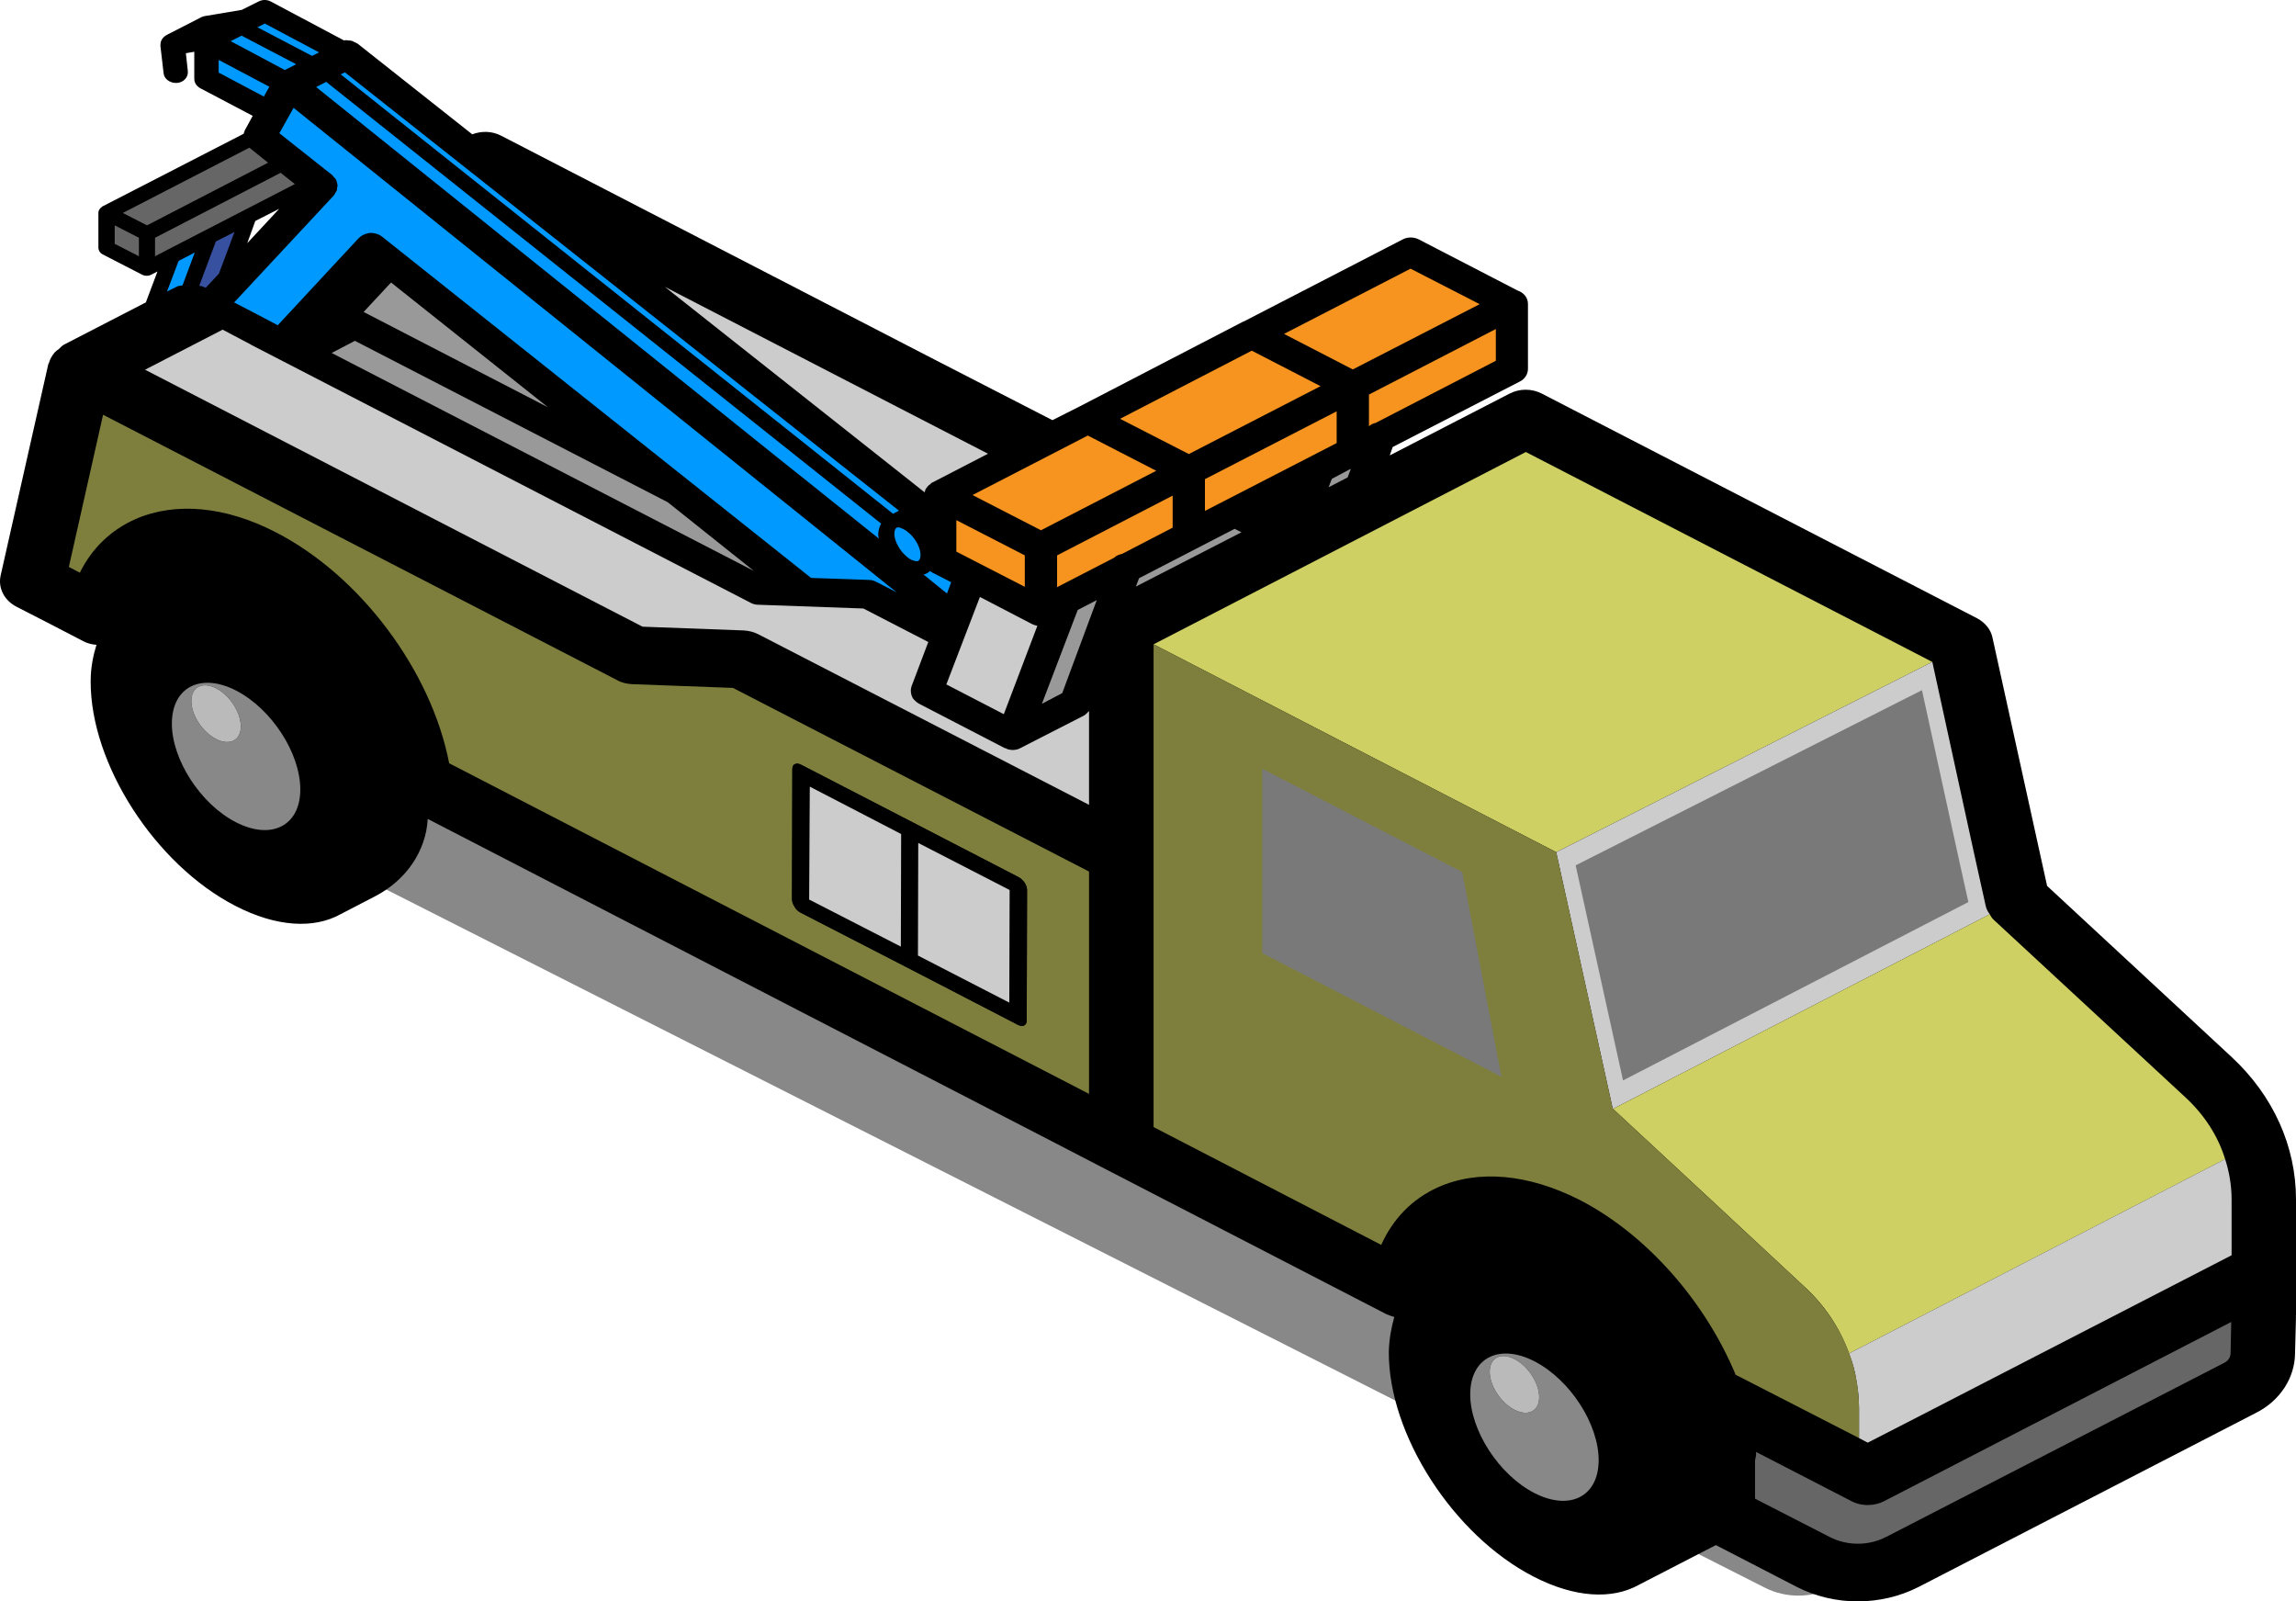 <svg width="76" height="53" viewBox="0 0 76 53" fill="none" xmlns="http://www.w3.org/2000/svg">
<path d="M7.643 23.733L5.429 22.612L7.763 21.431L9.978 22.552L18.482 18.247L72.375 45.523C72.85 45.763 72.85 46.364 72.376 46.605L60.638 52.549C59.953 52.896 59.109 52.896 58.424 52.549L4.579 25.285L7.643 23.733Z" fill="#888888"/>
<path d="M76 39.698C76 37.93 75.241 36.258 73.873 34.987L67.761 29.32L65.955 21.112C65.901 20.834 65.709 20.605 65.442 20.462L51.036 13.027C50.705 12.855 50.299 12.855 49.968 13.027L46.003 15.072L46.099 14.795L50.31 12.626C50.481 12.54 50.577 12.377 50.577 12.205V10.055C50.577 9.855 50.438 9.683 50.235 9.616L46.965 7.924C46.794 7.838 46.591 7.838 46.431 7.924L41.173 10.638H41.162L35.744 13.448L34.836 13.906L30.914 11.89L16.594 4.494C16.284 4.331 15.931 4.331 15.632 4.446L11.838 1.445C11.828 1.445 11.828 1.436 11.817 1.436C11.785 1.417 11.753 1.398 11.721 1.388C11.689 1.369 11.668 1.359 11.636 1.35C11.603 1.34 11.571 1.34 11.539 1.34C11.507 1.331 11.464 1.331 11.432 1.331C11.422 1.331 11.4 1.331 11.39 1.34L8.964 0.05C8.836 -0.017 8.686 -0.017 8.558 0.05L8.002 0.327L6.752 0.537C6.709 0.547 6.666 0.566 6.634 0.585L5.512 1.159C5.512 1.159 5.512 1.168 5.501 1.168C5.437 1.206 5.373 1.264 5.341 1.34C5.341 1.35 5.341 1.35 5.33 1.359C5.32 1.407 5.309 1.455 5.309 1.512L5.416 2.43C5.437 2.611 5.619 2.745 5.822 2.745H5.865C6.079 2.726 6.239 2.554 6.217 2.353L6.153 1.761L6.431 1.713V2.611C6.431 2.735 6.506 2.85 6.624 2.917L8.365 3.834L8.109 4.303C8.098 4.312 8.098 4.322 8.098 4.331C8.077 4.369 8.077 4.398 8.066 4.427L3.385 6.835C3.375 6.844 3.364 6.854 3.353 6.864L3.321 6.892C3.289 6.93 3.257 6.978 3.257 7.036V8.201C3.257 8.287 3.311 8.373 3.385 8.412L4.721 9.1C4.764 9.119 4.807 9.128 4.86 9.128C4.903 9.128 4.946 9.119 4.988 9.1L5.213 8.985L4.828 10.008L2.124 11.403C2.05 11.441 2.007 11.498 1.954 11.546C1.9 11.584 1.847 11.623 1.804 11.67C1.718 11.775 1.654 11.89 1.622 12.005C1.622 12.024 1.612 12.033 1.601 12.043L0.019 19.057C-0.066 19.458 0.137 19.869 0.543 20.079L1.569 20.605L2.766 21.226C2.894 21.293 3.044 21.331 3.193 21.341C3.086 21.695 3.001 22.086 3.001 22.545C2.99 25.288 5.138 28.613 7.788 29.98C9.156 30.687 10.396 30.744 11.272 30.257L12.416 29.664C13.452 29.129 14.104 28.154 14.158 27.103L34.975 37.854L36.578 38.685L45.886 43.492C45.971 43.53 46.057 43.559 46.153 43.587C46.057 43.931 45.982 44.304 45.971 44.744C45.96 47.486 48.108 50.812 50.759 52.178C52.127 52.885 53.366 52.943 54.242 52.455L56.797 51.137L59.479 52.522C60.099 52.838 60.793 53 61.488 53C62.193 53 62.888 52.838 63.508 52.522L74.696 46.75C75.476 46.349 75.957 45.604 75.968 44.801L76 43.568C76 43.568 75.989 43.568 75.989 43.559C75.989 43.559 76 43.559 76 43.549V39.698ZM8.184 8.049L8.451 7.313L9.242 6.911L8.184 8.049Z" fill="black"/>
<path d="M31.656 17.215V18.257L33.922 19.422V18.381L31.656 17.215Z" fill="#F79420"/>
<path d="M58.094 48.33V49.601L60.552 50.862C61.139 51.168 61.855 51.168 62.443 50.862L73.632 45.1C73.76 45.033 73.835 44.918 73.835 44.775L73.856 43.752L62.358 49.687C62.187 49.773 62.005 49.811 61.823 49.811C61.62 49.811 61.428 49.763 61.257 49.668L58.126 48.053C58.126 48.053 58.126 48.062 58.126 48.072C58.136 48.158 58.115 48.244 58.094 48.33Z" fill="#666666"/>
<path d="M2.279 18.763L2.643 18.954C3.038 18.151 3.669 17.54 4.491 17.177C5.817 16.603 7.462 16.756 9.129 17.616C11.94 19.059 14.28 22.213 14.868 25.261L36.048 36.203V28.845L24.261 22.767L20.916 22.643C20.745 22.633 20.575 22.595 20.425 22.509L3.412 13.727L2.279 18.763ZM26.217 29.762L26.228 25.443C26.228 25.366 26.26 25.309 26.313 25.29C26.367 25.261 26.441 25.271 26.516 25.309L30.107 27.163L33.708 29.026C33.783 29.064 33.858 29.131 33.911 29.208C33.965 29.284 33.997 29.38 33.997 29.456L33.986 33.776C33.986 33.852 33.954 33.909 33.901 33.938C33.847 33.967 33.772 33.957 33.697 33.919L30.096 32.056L26.495 30.202C26.42 30.163 26.345 30.096 26.302 30.011C26.249 29.934 26.217 29.838 26.217 29.762Z" fill="#7E7F3D"/>
<path d="M5.528 9.647L5.838 9.494C5.902 9.456 5.977 9.456 6.041 9.446L6.447 8.357L5.913 8.634L5.528 9.647Z" fill="#0099FF"/>
<path d="M6.596 9.456C6.65 9.475 6.692 9.465 6.735 9.494L6.81 9.523L7.248 9.054L7.761 7.678L7.141 7.994V8.003L6.596 9.456Z" fill="#3751A0"/>
<path d="M3.797 7.458V8.07L4.598 8.481V7.869L3.797 7.458Z" fill="#666666"/>
<path d="M5.132 7.869V8.481L5.571 8.252L9.76 6.092L9.289 5.719L5.132 7.869Z" fill="#666666"/>
<path d="M4.065 7.048L4.866 7.458L8.874 5.385L8.254 4.888L4.065 7.048Z" fill="#666666"/>
<path d="M8.521 0.903L10.326 1.849L10.562 1.735L8.766 0.779L8.521 0.903Z" fill="#0099FF"/>
<path d="M7.634 1.362L9.429 2.318L9.803 2.126L7.997 1.18L7.634 1.362Z" fill="#0099FF"/>
<path d="M7.238 1.983V2.403L8.734 3.196L8.916 2.871L7.238 1.983Z" fill="#0099FF"/>
<path d="M30.609 16.297C30.609 16.288 30.609 16.288 30.609 16.279C30.62 16.25 30.631 16.212 30.641 16.183C30.663 16.154 30.684 16.125 30.716 16.087C30.738 16.059 30.77 16.04 30.802 16.02C30.812 16.001 30.823 15.982 30.855 15.973L32.704 15.017L29.851 13.545L22.007 9.494L30.609 16.297Z" fill="#CCCCCC"/>
<path d="M11.278 2.461L29.562 17.005L29.755 16.9L27.361 15.008L11.417 2.394L11.278 2.461Z" fill="#0099FF"/>
<path d="M10.465 2.881L25.758 15.161L26.645 15.868L29.092 17.827C29.07 17.769 29.07 17.712 29.07 17.664V17.655C29.081 17.53 29.113 17.425 29.167 17.33L10.797 2.709L10.465 2.881Z" fill="#0099FF"/>
<path d="M12.036 10.325L18.138 13.479L12.944 9.35L12.036 10.325Z" fill="#999999"/>
<path d="M10.978 11.682L24.956 18.897L22.103 16.622L11.747 11.28L10.978 11.682Z" fill="#999999"/>
<path d="M7.75 10.01L7.9 10.086L8.851 10.583L9.193 10.765L11.875 7.879C11.972 7.784 12.1 7.726 12.249 7.707C12.388 7.707 12.538 7.745 12.645 7.831L26.847 19.127L28.749 19.193C28.835 19.193 28.92 19.212 28.995 19.251L29.679 19.604L9.717 3.569L9.247 4.41L10.999 5.796C11.021 5.815 11.031 5.844 11.053 5.863C11.074 5.891 11.106 5.911 11.117 5.939C11.138 5.968 11.138 5.997 11.149 6.025C11.159 6.054 11.17 6.092 11.17 6.121C11.181 6.149 11.17 6.178 11.159 6.207C11.159 6.235 11.159 6.274 11.149 6.302C11.138 6.331 11.117 6.35 11.106 6.379C11.085 6.407 11.074 6.436 11.053 6.465L7.75 10.01Z" fill="#0099FF"/>
<path d="M30.566 19.012L31.346 19.643L31.485 19.27L30.854 18.945C30.822 18.926 30.801 18.916 30.78 18.897C30.748 18.935 30.705 18.964 30.662 18.983C30.63 19.002 30.598 19.012 30.566 19.012Z" fill="#0099FF"/>
<path d="M29.605 17.664C29.605 17.97 29.872 18.371 30.161 18.524C30.289 18.581 30.364 18.581 30.396 18.562C30.439 18.543 30.471 18.466 30.471 18.371C30.471 18.065 30.214 17.673 29.904 17.511C29.829 17.473 29.765 17.454 29.733 17.454C29.712 17.454 29.691 17.463 29.68 17.463C29.648 17.482 29.605 17.54 29.605 17.664Z" fill="#0099FF"/>
<path d="M4.801 12.236L21.269 20.741L24.614 20.865C24.785 20.875 24.945 20.913 25.095 20.989L36.048 26.637V23.531C35.995 23.589 35.942 23.646 35.877 23.684L33.783 24.755C33.708 24.802 33.612 24.822 33.516 24.822C33.462 24.822 33.409 24.812 33.345 24.793C33.323 24.783 33.313 24.774 33.291 24.764C33.281 24.764 33.27 24.764 33.249 24.755L30.406 23.283C30.395 23.273 30.385 23.264 30.363 23.254C30.342 23.235 30.31 23.216 30.288 23.187C30.267 23.168 30.246 23.149 30.224 23.12C30.203 23.092 30.192 23.063 30.182 23.035C30.171 23.006 30.16 22.977 30.16 22.948C30.15 22.92 30.15 22.891 30.15 22.863C30.15 22.834 30.15 22.796 30.16 22.767C30.171 22.748 30.16 22.738 30.171 22.719L30.727 21.248L28.579 20.139L25.105 20.015C25.02 20.015 24.935 19.996 24.86 19.957L8.317 11.414L8.306 11.405L7.366 10.908C7.366 10.918 7.355 10.918 7.355 10.918L4.801 12.236Z" fill="#CCCCCC"/>
<path d="M34.488 23.293L35.161 22.939L36.304 19.862L35.674 20.187L34.488 23.293Z" fill="#999999"/>
<path d="M31.325 22.652L33.227 23.637L34.338 20.712C34.296 20.703 34.253 20.693 34.21 20.674C34.21 20.674 34.21 20.674 34.199 20.674L32.436 19.757L31.325 22.652Z" fill="#CCCCCC"/>
<path d="M37.598 19.413L41.093 17.617L40.868 17.502L37.705 19.136L37.598 19.413Z" fill="#999999"/>
<path d="M43.978 16.126L44.608 15.801L44.715 15.514L44.085 15.849L43.978 16.126Z" fill="#999999"/>
<path d="M34.991 18.381V19.432L36.882 18.457C36.946 18.39 37.043 18.352 37.139 18.333L38.816 17.463V16.403L34.991 18.381Z" fill="#F79420"/>
<path d="M39.885 15.858V16.909L44.245 14.664V13.613L39.885 15.858Z" fill="#F79420"/>
<path d="M45.314 13.058V14.11C45.367 14.052 45.453 14.014 45.538 13.995L49.514 11.94V10.889L45.314 13.058Z" fill="#F79420"/>
<path d="M42.502 11.051L44.779 12.227L48.978 10.067L46.691 8.892L42.502 11.051Z" fill="#F79420"/>
<path d="M37.075 13.861L39.351 15.027L43.711 12.781L41.435 11.606L37.075 13.861Z" fill="#F79420"/>
<path d="M32.191 16.384L34.457 17.55L38.272 15.581L36.007 14.415L32.191 16.384Z" fill="#F79420"/>
<path d="M38.185 21.324L51.512 28.204L63.961 21.907L50.507 14.96L38.185 21.324Z" fill="#CED064"/>
<path d="M51.512 28.205L53.382 36.69L53.392 36.7L65.864 30.259C65.789 30.164 65.746 30.068 65.725 29.963L65.329 28.176L63.962 21.907L51.512 28.205Z" fill="#CCCCCC"/>
<path d="M65.155 29.855L64.805 28.274L63.619 22.842L52.156 28.64L53.724 35.758L65.155 29.855Z" fill="#797979"/>
<path d="M53.393 36.7L56.534 39.615L59.708 42.567C60.403 43.198 60.905 43.963 61.204 44.794L61.707 44.536L73.654 38.363C73.419 37.598 72.97 36.901 72.34 36.318L66.003 30.45C65.939 30.393 65.896 30.326 65.864 30.259L53.393 36.7Z" fill="#CED064"/>
<path d="M61.204 44.794C61.322 45.09 61.407 45.396 61.45 45.702C61.503 45.998 61.535 46.304 61.535 46.609V47.594L61.824 47.747L63.63 46.82L67.06 45.052L73.868 41.545V39.7C73.868 39.242 73.793 38.793 73.654 38.362L61.706 44.536L61.204 44.794Z" fill="#CCCCCC"/>
<path d="M26.216 29.762C26.216 29.838 26.248 29.934 26.302 30.01C26.345 30.096 26.419 30.163 26.494 30.201L30.096 32.055L33.697 33.919C33.772 33.957 33.846 33.967 33.9 33.938C33.953 33.909 33.985 33.852 33.985 33.775L33.996 29.456C33.996 29.38 33.964 29.284 33.91 29.208C33.857 29.131 33.782 29.064 33.708 29.026L30.106 27.163L26.515 25.309C26.441 25.27 26.366 25.261 26.312 25.29C26.259 25.309 26.227 25.366 26.227 25.442L26.216 29.762ZM30.384 31.625L30.395 27.898L33.419 29.456L33.408 33.183L30.384 31.625ZM26.783 29.771L26.804 26.035L29.828 27.602L29.818 31.329L26.783 29.771Z" fill="black"/>
<path d="M26.784 29.772L29.819 31.329L29.829 27.603L26.805 26.035L26.784 29.772Z" fill="#CCCCCC"/>
<path d="M30.385 31.625L33.409 33.183L33.42 29.456L30.395 27.899L30.385 31.625Z" fill="#CCCCCC"/>
<path d="M38.185 21.324V37.302L45.72 41.201C46.104 40.341 46.745 39.681 47.59 39.299C48.925 38.697 50.593 38.85 52.302 39.719C54.547 40.885 56.459 43.112 57.453 45.501C57.464 45.511 57.464 45.501 57.475 45.511L61.535 47.594V46.609C61.535 45.1 60.884 43.647 59.708 42.567L53.382 36.69L51.512 28.205L38.185 21.324Z" fill="#7E7F3D"/>
<path d="M48.402 28.861L49.7 35.638L41.783 31.545V25.444L48.402 28.861Z" fill="#797979"/>
<path d="M50.127 46.656C49.677 46.424 49.31 45.862 49.311 45.399C49.313 44.93 49.682 44.748 50.133 44.981C50.583 45.213 50.95 45.775 50.949 46.245C50.947 46.707 50.578 46.889 50.127 46.656ZM50.795 45.056C49.629 44.454 48.67 44.935 48.666 46.141C48.663 47.34 49.615 48.807 50.782 49.41C51.955 50.016 52.913 49.534 52.917 48.335C52.921 47.13 51.969 45.662 50.795 45.056Z" fill="#888888"/>
<path d="M50.133 44.981C50.583 45.213 50.95 45.775 50.949 46.245C50.947 46.708 50.578 46.889 50.127 46.656C49.677 46.424 49.31 45.862 49.311 45.399C49.312 44.93 49.682 44.748 50.133 44.981Z" fill="#BABABA"/>
<path d="M7.15 24.458C6.7 24.225 6.333 23.663 6.334 23.201C6.336 22.731 6.705 22.55 7.156 22.782C7.606 23.015 7.973 23.576 7.972 24.046C7.97 24.509 7.601 24.69 7.15 24.458ZM7.818 22.857C6.652 22.255 5.693 22.736 5.689 23.942C5.686 25.141 6.638 26.609 7.805 27.211C8.978 27.817 9.936 27.335 9.94 26.137C9.944 24.931 8.992 23.463 7.818 22.857Z" fill="#888888"/>
<path d="M7.155 22.782C7.606 23.014 7.973 23.576 7.971 24.046C7.97 24.509 7.6 24.69 7.15 24.457C6.7 24.225 6.333 23.663 6.334 23.2C6.335 22.731 6.705 22.549 7.155 22.782Z" fill="#BABABA"/>
</svg>
